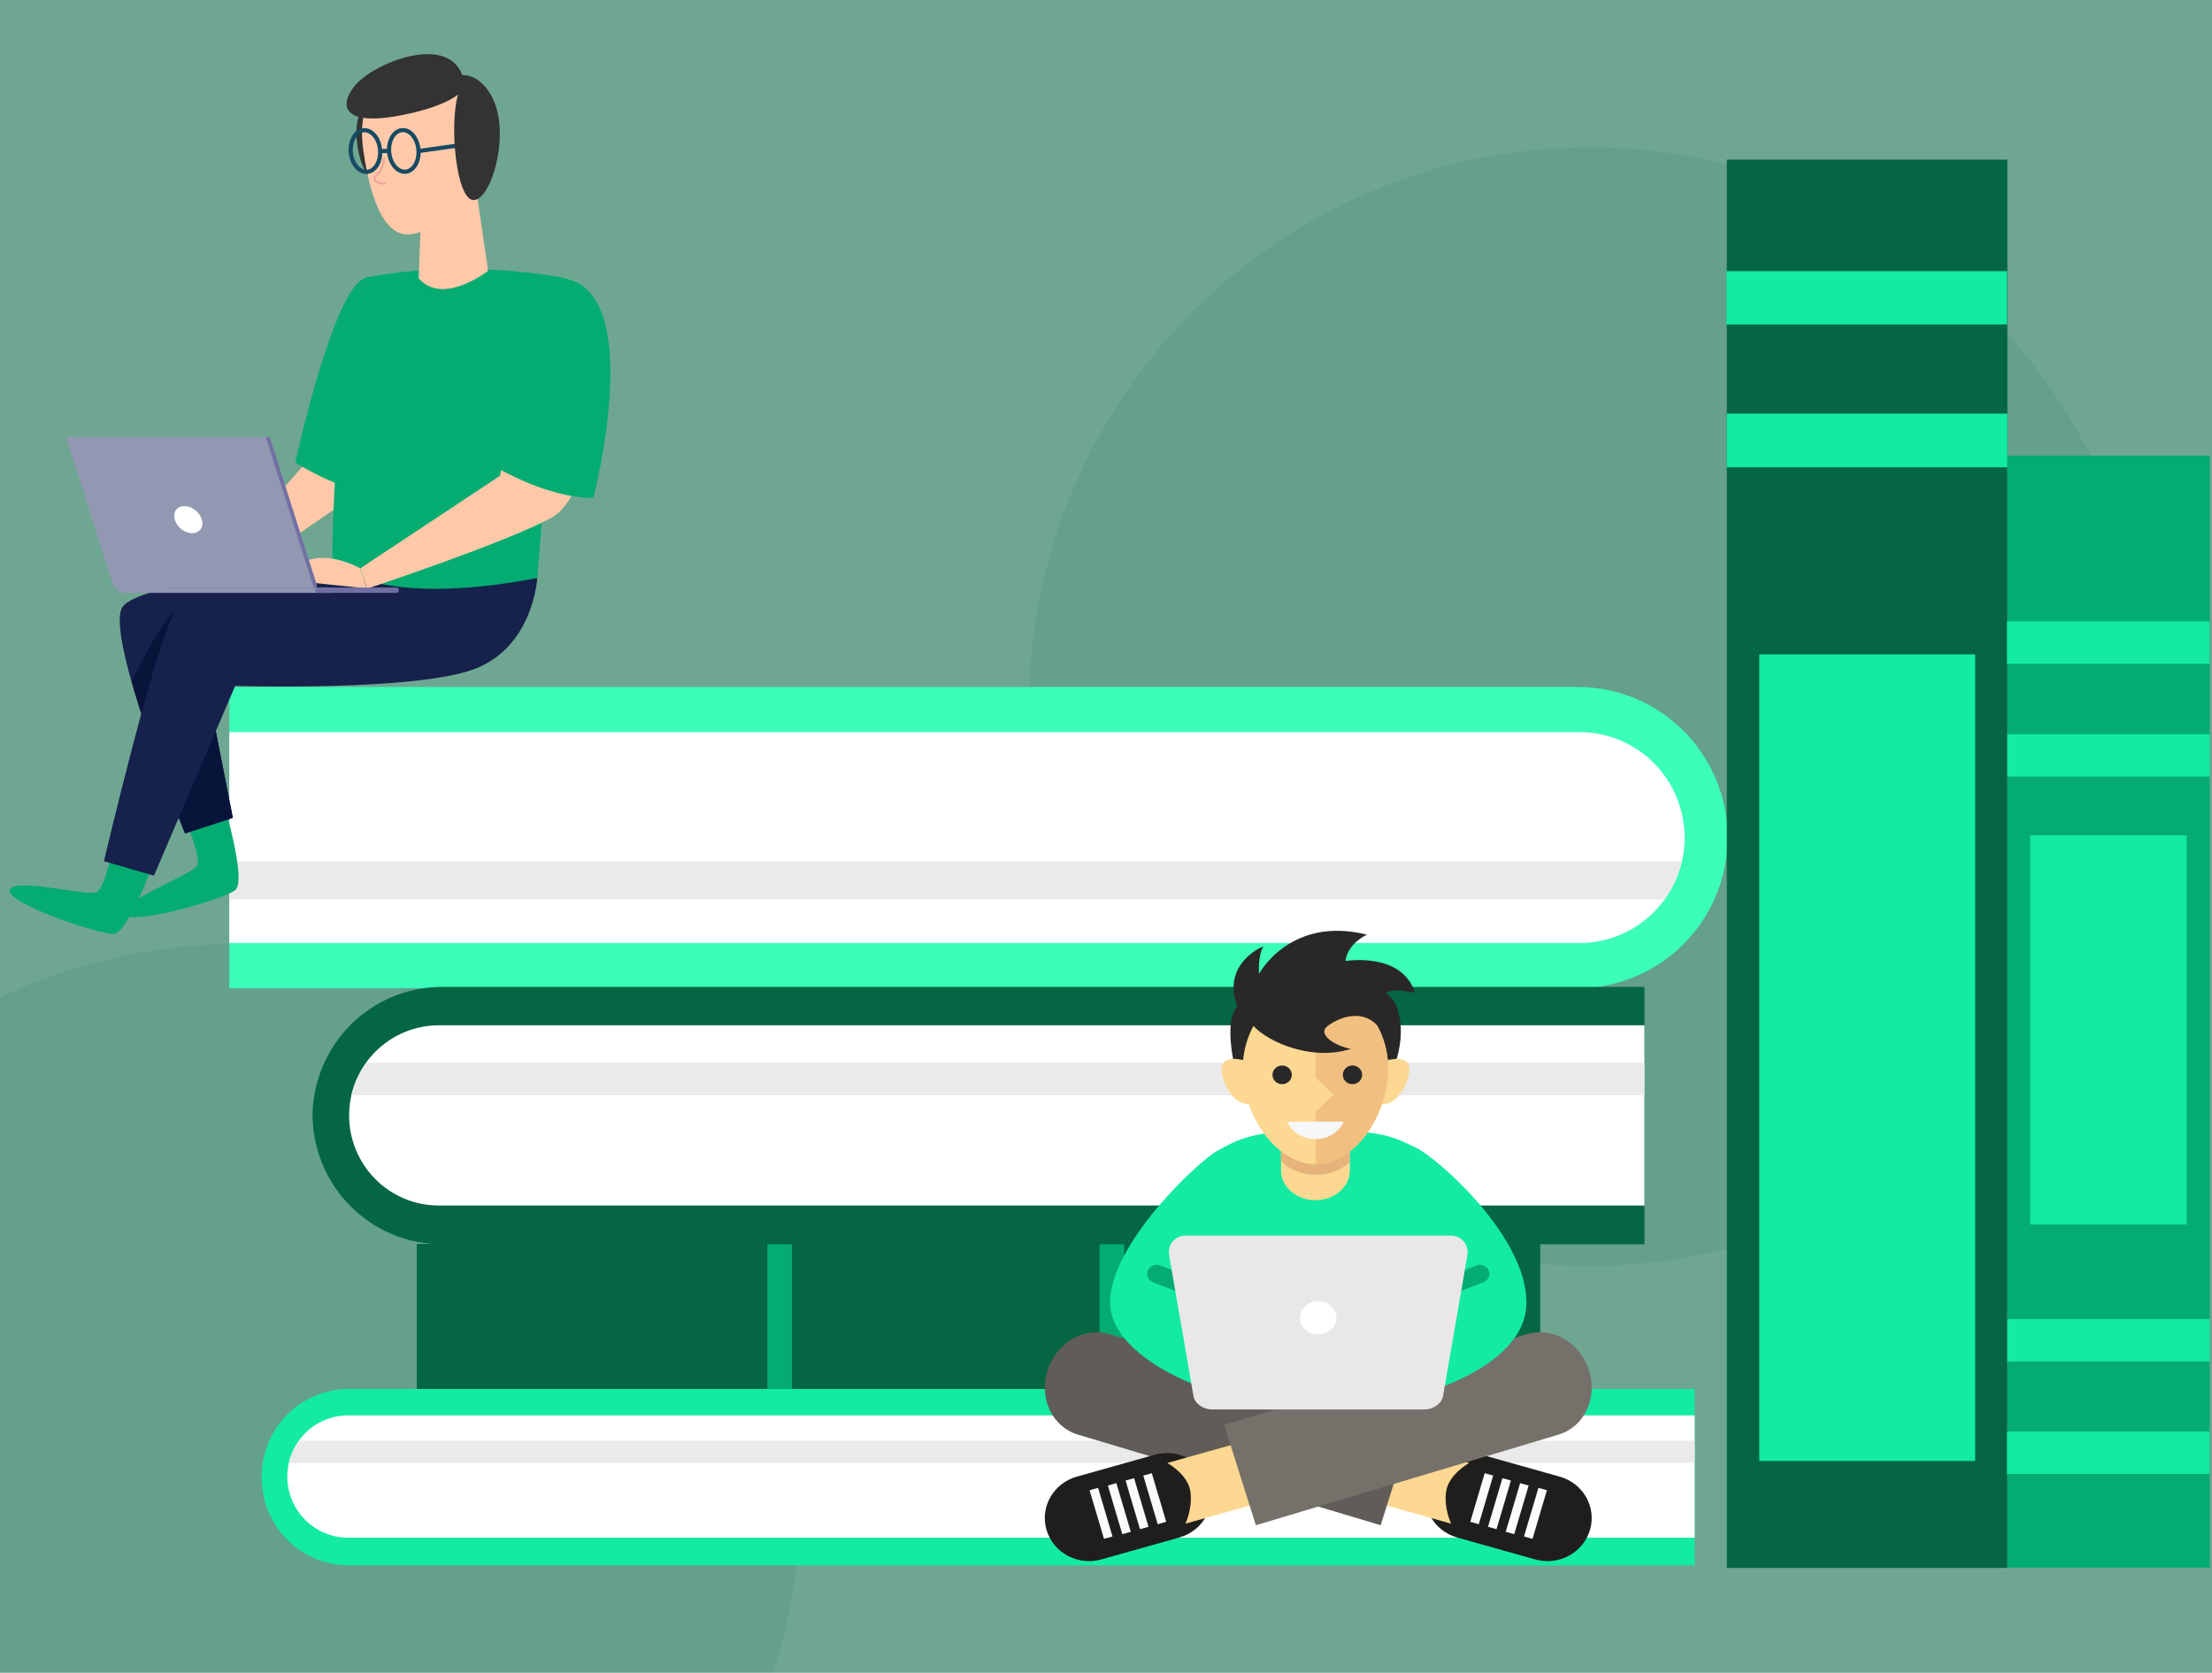 <svg width="279" height="211" viewBox="0 0 279 211" fill="none" xmlns="http://www.w3.org/2000/svg">
<rect x="0" y="0" width="279" height="211" fill="#808080" stroke="none"/>
<rect x="-2" y="-6" width="285" height="217" fill="#47FEBC" fill-opacity="0.3"/>
<mask id="mask0" mask-type="alpha" maskUnits="userSpaceOnUse" x="-2" y="-6" width="285" height="217">
<rect x="-2" y="-6" width="285" height="217" fill="#47FEBC" fill-opacity="0.1"/>
</mask>
<g mask="url(#mask0)">
<ellipse cx="30.142" cy="189.621" rx="70.714" ry="70.552" fill="#056644"/>
<ellipse cx="200.5" cy="89.138" rx="70.714" ry="70.552" fill="#056644"/>
</g>
<path d="M52.568 175.213L194.266 175.213V156.911L52.568 156.911V175.213Z" fill="#056644"/>
<path d="M155.472 175.213H158.576V156.911H155.472V175.213Z" fill="#05AC72"/>
<path d="M147.224 175.213H150.327V156.911H147.224V175.213Z" fill="#05AC72"/>
<path d="M96.792 175.213H99.895V156.911H96.792V175.213Z" fill="#05AC72"/>
<path d="M138.69 175.213H141.793V156.911H138.69V175.213Z" fill="#05AC72"/>
<path d="M199.003 86.654H28.925V124.655H199.003C204.014 124.644 208.817 122.639 212.36 119.078C215.904 115.517 217.899 110.691 217.91 105.655V105.655C217.91 100.615 215.918 95.783 212.372 92.219C208.826 88.656 204.017 86.654 199.003 86.654V86.654Z" fill="#3BFEB8"/>
<path d="M28.925 118.951H199.248C202.757 118.951 206.122 117.55 208.603 115.056C211.085 112.563 212.479 109.181 212.479 105.655C212.479 102.128 211.085 98.746 208.603 96.253C206.122 93.759 202.757 92.358 199.248 92.358H28.925V118.951Z" fill="white"/>
<g style="mix-blend-mode:multiply">
<g style="mix-blend-mode:multiply">
<path d="M212.111 108.65H28.925V113.452H209.906C210.972 112.027 211.724 110.39 212.111 108.65V108.65Z" fill="#EAEAEA"/>
</g>
</g>
<path d="M44.075 197.456H213.745V175.213H44.075C42.626 175.202 41.188 175.48 39.846 176.03C38.504 176.58 37.283 177.391 36.255 178.417C35.226 179.443 34.41 180.664 33.852 182.009C33.295 183.353 33.008 184.796 33.008 186.252V186.252C32.987 187.723 33.258 189.183 33.805 190.546C34.352 191.91 35.165 193.15 36.196 194.194C37.227 195.237 38.455 196.064 39.808 196.624C41.161 197.184 42.612 197.467 44.075 197.456V197.456Z" fill="#13EBA2"/>
<path d="M213.745 178.538H43.911C41.875 178.538 39.923 179.35 38.483 180.797C37.043 182.244 36.234 184.206 36.234 186.253C36.234 188.299 37.043 190.261 38.483 191.708C39.923 193.155 41.875 193.968 43.911 193.968H213.745V178.538Z" fill="white"/>
<g style="mix-blend-mode:multiply">
<g style="mix-blend-mode:multiply">
<path d="M36.438 184.528H213.744V181.738H37.704C37.111 182.58 36.682 183.526 36.438 184.528V184.528Z" fill="#EAEAEA"/>
</g>
</g>
<path d="M55.549 156.951H207.415V124.491H55.549C51.287 124.544 47.215 126.269 44.202 129.297C41.188 132.326 39.472 136.418 39.419 140.701V140.701C39.461 144.99 41.173 149.093 44.188 152.13C47.202 155.167 51.28 156.898 55.549 156.951Z" fill="#056644"/>
<path d="M207.415 129.333H55.345C52.345 129.333 49.468 130.531 47.347 132.663C45.225 134.795 44.034 137.686 44.034 140.701C44.034 143.716 45.225 146.607 47.347 148.739C49.468 150.871 52.345 152.068 55.345 152.068H207.415V129.333Z" fill="white"/>
<g style="mix-blend-mode:multiply">
<g style="mix-blend-mode:multiply">
<path d="M44.319 138.156H207.415V134.053H46.198C45.313 135.286 44.675 136.679 44.319 138.156V138.156Z" fill="#EAEAEA"/>
</g>
</g>
<path d="M253.189 197.781V20.139L217.803 20.139V197.781H253.189Z" fill="#056644"/>
<path d="M249.131 184.289V82.546H221.901V184.289H249.131Z" fill="#13EBA2"/>
<path d="M253.149 40.928V34.202H217.763V40.928H253.149Z" fill="#13EBA2"/>
<path d="M253.189 58.944V52.178H217.803V58.944H253.189Z" fill="#13EBA2"/>
<path d="M278.716 197.74V57.477H253.19V197.74H278.716Z" fill="#05AC72"/>
<path d="M278.674 83.728V78.388H253.149V83.728H278.674Z" fill="#13EBA2"/>
<path d="M278.716 97.954V92.614H253.19V97.954H278.716Z" fill="#13EBA2"/>
<path d="M275.794 154.45V105.373H256.072V154.45H275.794Z" fill="#13EBA2"/>
<path d="M278.716 171.734V166.394H253.19V171.734H278.716Z" fill="#13EBA2"/>
<path d="M278.674 185.919V180.58H253.149V185.919H278.674Z" fill="#13EBA2"/>
<path d="M39.06 57.825L28.117 70.227L30.502 72.243L47.254 60.765C47.254 60.765 55.223 35.709 46.58 35.009C46.58 35.009 42.428 46.963 39.06 57.825Z" fill="#FFC9A9"/>
<path d="M46.58 35.009C42.455 34.421 37.236 58.328 37.236 58.328C37.236 58.328 44.083 62.808 50.508 62.808C50.508 62.808 57.383 36.576 46.58 35.009Z" fill="#05AC72"/>
<path d="M22.897 102.337C22.897 102.337 25.507 108.048 24.862 109.196C24.216 110.343 15.265 113.591 15.714 115.242C16.163 116.922 28.06 113.479 29.66 112.303C31.231 111.099 27.976 100.433 27.976 100.433L22.897 102.337Z" fill="#05AC72"/>
<path d="M41.894 71.01C41.894 71.01 17.847 73.194 15.462 76.553C13.077 79.913 23.318 105.108 23.318 105.108L29.351 103.148L25.142 81.732C25.142 81.732 57.158 89.767 57.158 72.858L41.894 71.01Z" fill="#16224B"/>
<path d="M22.225 77.001L25.62 84.084L29.38 103.177L23.348 105.136C23.348 105.136 18.97 94.386 16.613 85.988C18.353 82.32 20.626 78.065 22.225 77.001Z" fill="#09143B"/>
<path d="M14.564 105.473C14.564 105.473 13.386 111.939 12.207 112.527C11.029 113.115 1.825 110.624 1.236 112.247C0.647 113.871 12.376 117.874 14.34 117.79C16.332 117.706 19.895 107.348 19.895 107.348L14.564 105.473Z" fill="#05AC72"/>
<path d="M67.765 72.886C67.765 72.886 67.316 81.621 59.768 84.42C52.22 87.22 29.66 86.52 29.66 86.52L19.418 110.456L13.105 108.636C13.105 108.636 19.979 79.521 22.224 77.001C24.469 74.482 47.898 72.886 47.898 72.886H67.765Z" fill="#16224B"/>
<path d="M70.908 35.009C70.908 35.009 58.898 32.574 46.103 35.009C46.103 35.009 41.922 49.931 41.922 71.039C41.922 71.039 47.197 76.834 67.765 72.915C67.765 72.886 69.785 48.251 70.908 35.009Z" fill="#05AC72"/>
<path d="M47.674 12.137C47.674 12.137 44.503 12.865 45.008 17.764C45.486 22.663 48.067 24.315 49.863 23.559C51.659 22.803 51.462 9.646 47.674 12.137Z" fill="#333333"/>
<path d="M45.823 18.94C46.244 21.823 47.507 29.83 51.631 29.578C56.065 29.298 62.294 20.983 60.414 13.537C58.562 6.062 43.971 6.118 45.823 18.94Z" fill="#FFC9A9"/>
<path d="M59.123 17.456L61.564 34.17C61.564 34.17 55.812 38.649 52.809 35.093L53.23 23.811L59.123 17.456Z" fill="#FFC9A9"/>
<path d="M49.088 19.197C48.961 17.749 49.684 16.503 50.703 16.414C51.722 16.325 52.651 17.427 52.778 18.875C52.905 20.322 52.182 21.568 51.163 21.657C50.144 21.746 49.215 20.645 49.088 19.197Z" stroke="#164A62" stroke-width="0.524" stroke-miterlimit="10"/>
<path d="M44.247 19.213C44.12 17.765 44.843 16.52 45.862 16.431C46.881 16.342 47.81 17.443 47.937 18.891C48.064 20.339 47.34 21.585 46.322 21.674C45.303 21.763 44.374 20.661 44.247 19.213Z" stroke="#164A62" stroke-width="0.524" stroke-miterlimit="10"/>
<path d="M49.077 19.052H47.954" stroke="#164A62" stroke-width="0.524" stroke-miterlimit="10"/>
<path d="M52.781 19.052L59.768 18.072" stroke="#164A62" stroke-width="0.524" stroke-miterlimit="10"/>
<path d="M48.432 19.92C48.432 19.92 48.516 21.236 47.478 22.131C46.748 22.747 47.73 23.251 48.656 23.139" stroke="#EFA59C" stroke-width="0.262" stroke-miterlimit="10"/>
<path d="M57.776 11.913C57.776 11.913 56.008 13.593 49.976 14.657C43.943 15.72 42.456 13.733 44.7 10.877C46.945 8.022 56.345 4.159 58.309 9.478C58.309 9.478 60.302 9.226 61.901 11.941C64.567 16.448 62.013 25.239 59.74 25.239C57.524 25.211 56.654 15.693 57.776 11.913Z" fill="#333333"/>
<path d="M70.908 35.009C67.569 34.701 63.079 60.009 63.079 60.009L45.458 71.683L46.299 74.258C46.299 74.258 63.893 68.435 69.673 65.244C75.453 62.052 80.251 35.849 70.908 35.009Z" fill="#FFC9A9"/>
<path d="M70.908 35.009C66.783 34.421 61.564 58.328 61.564 58.328C61.564 58.328 68.411 62.808 74.836 62.808C74.836 62.808 81.711 36.576 70.908 35.009Z" fill="#05AC72"/>
<path d="M45.43 71.682C45.43 71.682 42.006 69.751 39.2 70.562C36.395 71.374 36.395 73.194 36.395 73.194L46.272 74.23L45.43 71.682Z" fill="#FFC9A9"/>
<path d="M42.062 74.454C42.062 74.65 41.894 74.79 41.725 74.79H15.181C14.985 74.79 14.844 74.622 14.844 74.454C14.844 74.258 15.013 74.118 15.181 74.118H41.697C41.894 74.09 42.062 74.258 42.062 74.454Z" fill="#9398B2"/>
<path d="M39.959 73.81L34.066 55.277C34.038 55.193 33.954 55.109 33.842 55.109H8.644C8.476 55.109 8.392 55.249 8.42 55.417L14.312 73.95C14.34 74.034 14.424 74.118 14.537 74.118H39.734C39.902 74.09 40.015 73.95 39.959 73.81Z" fill="#9398B2"/>
<path d="M39.959 73.81L34.066 55.277C34.038 55.193 33.954 55.109 33.842 55.109C33.673 55.109 33.561 55.249 33.617 55.417L39.51 73.95C39.538 74.034 39.622 74.118 39.734 74.118C39.902 74.09 40.015 73.95 39.959 73.81Z" fill="#726FA3"/>
<path d="M50.312 74.454C50.312 74.65 50.144 74.79 49.975 74.79H40.098C39.902 74.79 39.762 74.622 39.762 74.454C39.762 74.258 39.93 74.118 40.098 74.118H49.975C50.144 74.09 50.312 74.258 50.312 74.454Z" fill="#726FA3"/>
<path d="M23.263 63.844C24.217 63.844 25.199 64.6 25.452 65.551C25.733 66.503 25.171 67.259 24.245 67.259C23.319 67.259 22.309 66.503 22.057 65.551C21.748 64.628 22.309 63.844 23.263 63.844Z" fill="white"/>
<path d="M200.543 192.996C199.688 195.879 196.593 197.542 193.631 196.709L183.799 193.945C180.837 193.113 179.129 190.1 179.985 187.216C180.84 184.333 183.935 182.67 186.896 183.503L196.727 186.267C199.69 187.099 201.397 190.112 200.543 192.996" fill="#201E1D"/>
<path d="M183.031 192.197L164.083 186.87L166.353 179.212L185.302 184.539C185.302 184.539 182.735 185.968 182.407 188.101C182.078 190.235 183.031 192.197 183.031 192.197" fill="#FCD892"/>
<path d="M186.519 192.267L185.446 191.965L187.266 185.83L188.339 186.132L186.519 192.267Z" fill="#FAFBFB"/>
<path d="M188.754 192.895L187.682 192.594L189.501 186.458L190.573 186.76L188.754 192.895" fill="#FAFBFB"/>
<path d="M190.988 193.523L189.916 193.222L191.735 187.087L192.808 187.388L190.988 193.523Z" fill="#FAFBFB"/>
<path d="M193.296 194.114L192.223 193.813L194.043 187.678L195.116 187.979L193.296 194.114Z" fill="#FAFBFB"/>
<path d="M178.144 179.726L174.142 192.395L135.938 180.956C132.723 179.993 131.012 176.377 132.117 172.88L132.118 172.877C133.223 169.38 136.724 167.325 139.94 168.287L178.144 179.726Z" fill="#605C57"/>
<path d="M132.001 192.996C132.857 195.879 135.951 197.542 138.913 196.709L148.744 193.945C151.707 193.113 153.414 190.1 152.559 187.216C151.703 184.333 148.609 182.67 145.648 183.503L135.816 186.266C132.854 187.099 131.146 190.112 132.001 192.996" fill="#201E1D"/>
<path d="M149.513 192.197L168.462 186.87L166.191 179.212L147.242 184.539C147.242 184.539 149.808 185.968 150.138 188.101C150.466 190.235 149.513 192.197 149.513 192.197" fill="#FCD892"/>
<path d="M146.024 192.267L147.097 191.965L145.277 185.83L144.205 186.132L146.024 192.267Z" fill="#FAFBFB"/>
<path d="M143.79 192.895L144.862 192.594L143.042 186.458L141.97 186.76L143.79 192.895Z" fill="#FAFBFB"/>
<path d="M141.555 193.523L142.628 193.222L140.808 187.087L139.736 187.388L141.555 193.523Z" fill="#FAFBFB"/>
<path d="M139.247 194.114L140.32 193.813L138.5 187.678L137.428 187.979L139.247 194.114" fill="#FAFBFB"/>
<path d="M154.399 179.726L158.401 192.395L196.606 180.956C199.821 179.993 201.531 176.377 200.427 172.88L200.426 172.877C199.321 169.379 195.819 167.325 192.604 168.287L154.399 179.726" fill="#75716A"/>
<path d="M192.529 164.297C192.529 155.901 181.271 146.024 178.542 144.746C175.813 143.468 174.561 142.57 166.193 142.57C157.825 142.57 156.054 143.814 153.603 145.13C151.15 146.446 140.014 156.916 140.014 164.297C140.014 171.678 154.337 177.73 166.165 177.73C177.993 177.73 192.529 172.693 192.529 164.297" fill="#13EBA2"/>
<path d="M153.439 164.692C153.295 164.692 153.149 164.667 153.007 164.613L145.449 161.765C144.837 161.534 144.535 160.869 144.774 160.278C144.957 159.825 145.406 159.548 145.881 159.548C146.025 159.548 146.172 159.573 146.313 159.627L153.872 162.475C154.483 162.705 154.786 163.371 154.547 163.961C154.363 164.415 153.915 164.692 153.439 164.692" fill="#05AC72"/>
<path d="M179.105 164.692C178.63 164.692 178.181 164.415 177.997 163.961C177.758 163.371 178.06 162.705 178.672 162.475L186.229 159.627C186.372 159.574 186.518 159.548 186.662 159.548C187.137 159.548 187.586 159.825 187.77 160.278C188.009 160.869 187.707 161.534 187.095 161.765L179.537 164.613C179.395 164.667 179.249 164.692 179.105 164.692" fill="#05AC72"/>
<path fill-rule="evenodd" clip-rule="evenodd" d="M182.96 155.859C183.661 155.86 184.218 156.111 184.631 156.615C185.043 157.112 185.19 157.707 185.071 158.401L182.015 176.082C181.931 176.559 181.659 176.963 181.199 177.294C180.747 177.624 180.238 177.789 179.671 177.792H152.871C152.304 177.789 151.793 177.624 151.338 177.294C150.881 176.963 150.612 176.559 150.531 176.082L147.475 158.401C147.353 157.707 147.495 157.112 147.902 156.615C148.32 156.111 148.881 155.86 149.586 155.859H182.96" fill="#EAE8E7"/>
<path fill-rule="evenodd" clip-rule="evenodd" d="M164.627 164.785C165.074 164.364 165.623 164.154 166.275 164.154C166.923 164.154 167.472 164.364 167.921 164.785C168.365 165.2 168.581 165.7 168.568 166.286C168.555 166.855 168.325 167.338 167.878 167.735C167.428 168.127 166.893 168.325 166.275 168.327C165.652 168.325 165.119 168.127 164.676 167.735C164.223 167.338 163.989 166.855 163.976 166.286C163.963 165.7 164.181 165.2 164.627 164.785" fill="white"/>
<path d="M170.255 147.654C170.255 149.72 168.313 151.396 165.916 151.396C163.521 151.396 161.578 149.72 161.578 147.654V143.583C161.578 141.516 163.521 139.84 165.916 139.84C168.313 139.84 170.255 141.516 170.255 143.583V147.654Z" fill="#FCD892"/>
<path d="M165.979 148.183C164.119 148.183 162.492 147.474 161.578 146.411V143.971C161.578 141.904 163.521 140.229 165.916 140.229C168.313 140.229 170.255 141.904 170.255 143.971V146.554C169.321 147.538 167.755 148.183 165.979 148.183Z" fill="#E6B37A"/>
<path d="M158.914 139.271C158.914 139.271 158.123 139.077 156.075 135.955C155.399 133.591 154.475 128.539 156.075 127.011C154.219 122.101 158.259 119.817 159.339 119.374C158.624 120.652 158.801 122.847 158.801 122.847C158.801 122.847 162.713 115.489 172.408 117.895C169.769 119.244 169.717 121.222 169.717 121.222C169.717 121.222 176.855 120.034 178.469 125.231C176.64 124.871 175.499 124.792 174.763 125.28C176.745 126.257 177.448 130.818 175.656 134.98C173.864 139.142 172.68 139.271 172.68 139.271L172.089 130.411C172.089 130.411 170.045 131.502 167.225 131.502C164.403 131.502 159.12 130.07 159.12 130.07L158.914 139.271" fill="#292827"/>
<path d="M175.038 133.728C174.546 128.536 170.649 124.493 165.916 124.493C161.184 124.493 157.288 128.536 156.794 133.728C156.096 133.546 153.666 133.076 154.134 135.43C154.644 137.99 156.258 139.38 157.508 139.265C158.926 143.384 162.157 146.843 165.916 146.843C169.676 146.843 172.907 143.384 174.325 139.265C175.576 139.38 177.19 137.99 177.699 135.43C178.168 133.076 175.737 133.546 175.038 133.728Z" fill="#FCD892"/>
<path d="M165.917 124.493V135.912L168.177 138.094L165.917 140.275V146.843C170.983 146.843 175.092 140.56 175.092 134.843C175.092 129.127 170.983 124.493 165.917 124.493" fill="#F1C080"/>
<path d="M174.472 130.327C172.298 126.739 168.695 128.432 167.408 129.464C166.123 130.495 168.427 131.964 170.384 132.3C164.6 134.231 157.294 130.289 157.294 127.809C157.294 125.329 161.383 123.319 166.427 123.319C171.471 123.319 175.081 130.034 174.472 130.327Z" fill="#292827"/>
<path d="M162.936 135.583C162.936 136.234 162.39 136.761 161.715 136.761C161.042 136.761 160.495 136.234 160.495 135.583C160.495 134.933 161.042 134.405 161.715 134.405C162.39 134.405 162.936 134.933 162.936 135.583Z" fill="#292827"/>
<path d="M171.807 135.584C171.807 136.234 171.26 136.761 170.587 136.761C169.913 136.761 169.367 136.234 169.367 135.584C169.367 134.933 169.913 134.405 170.587 134.405C171.26 134.405 171.807 134.933 171.807 135.584Z" fill="#292827"/>
<path d="M165.917 143.695C167.53 143.695 168.909 142.783 169.481 141.492H162.353C162.924 142.783 164.303 143.695 165.917 143.695" fill="#F6F7F8"/>
</svg>
